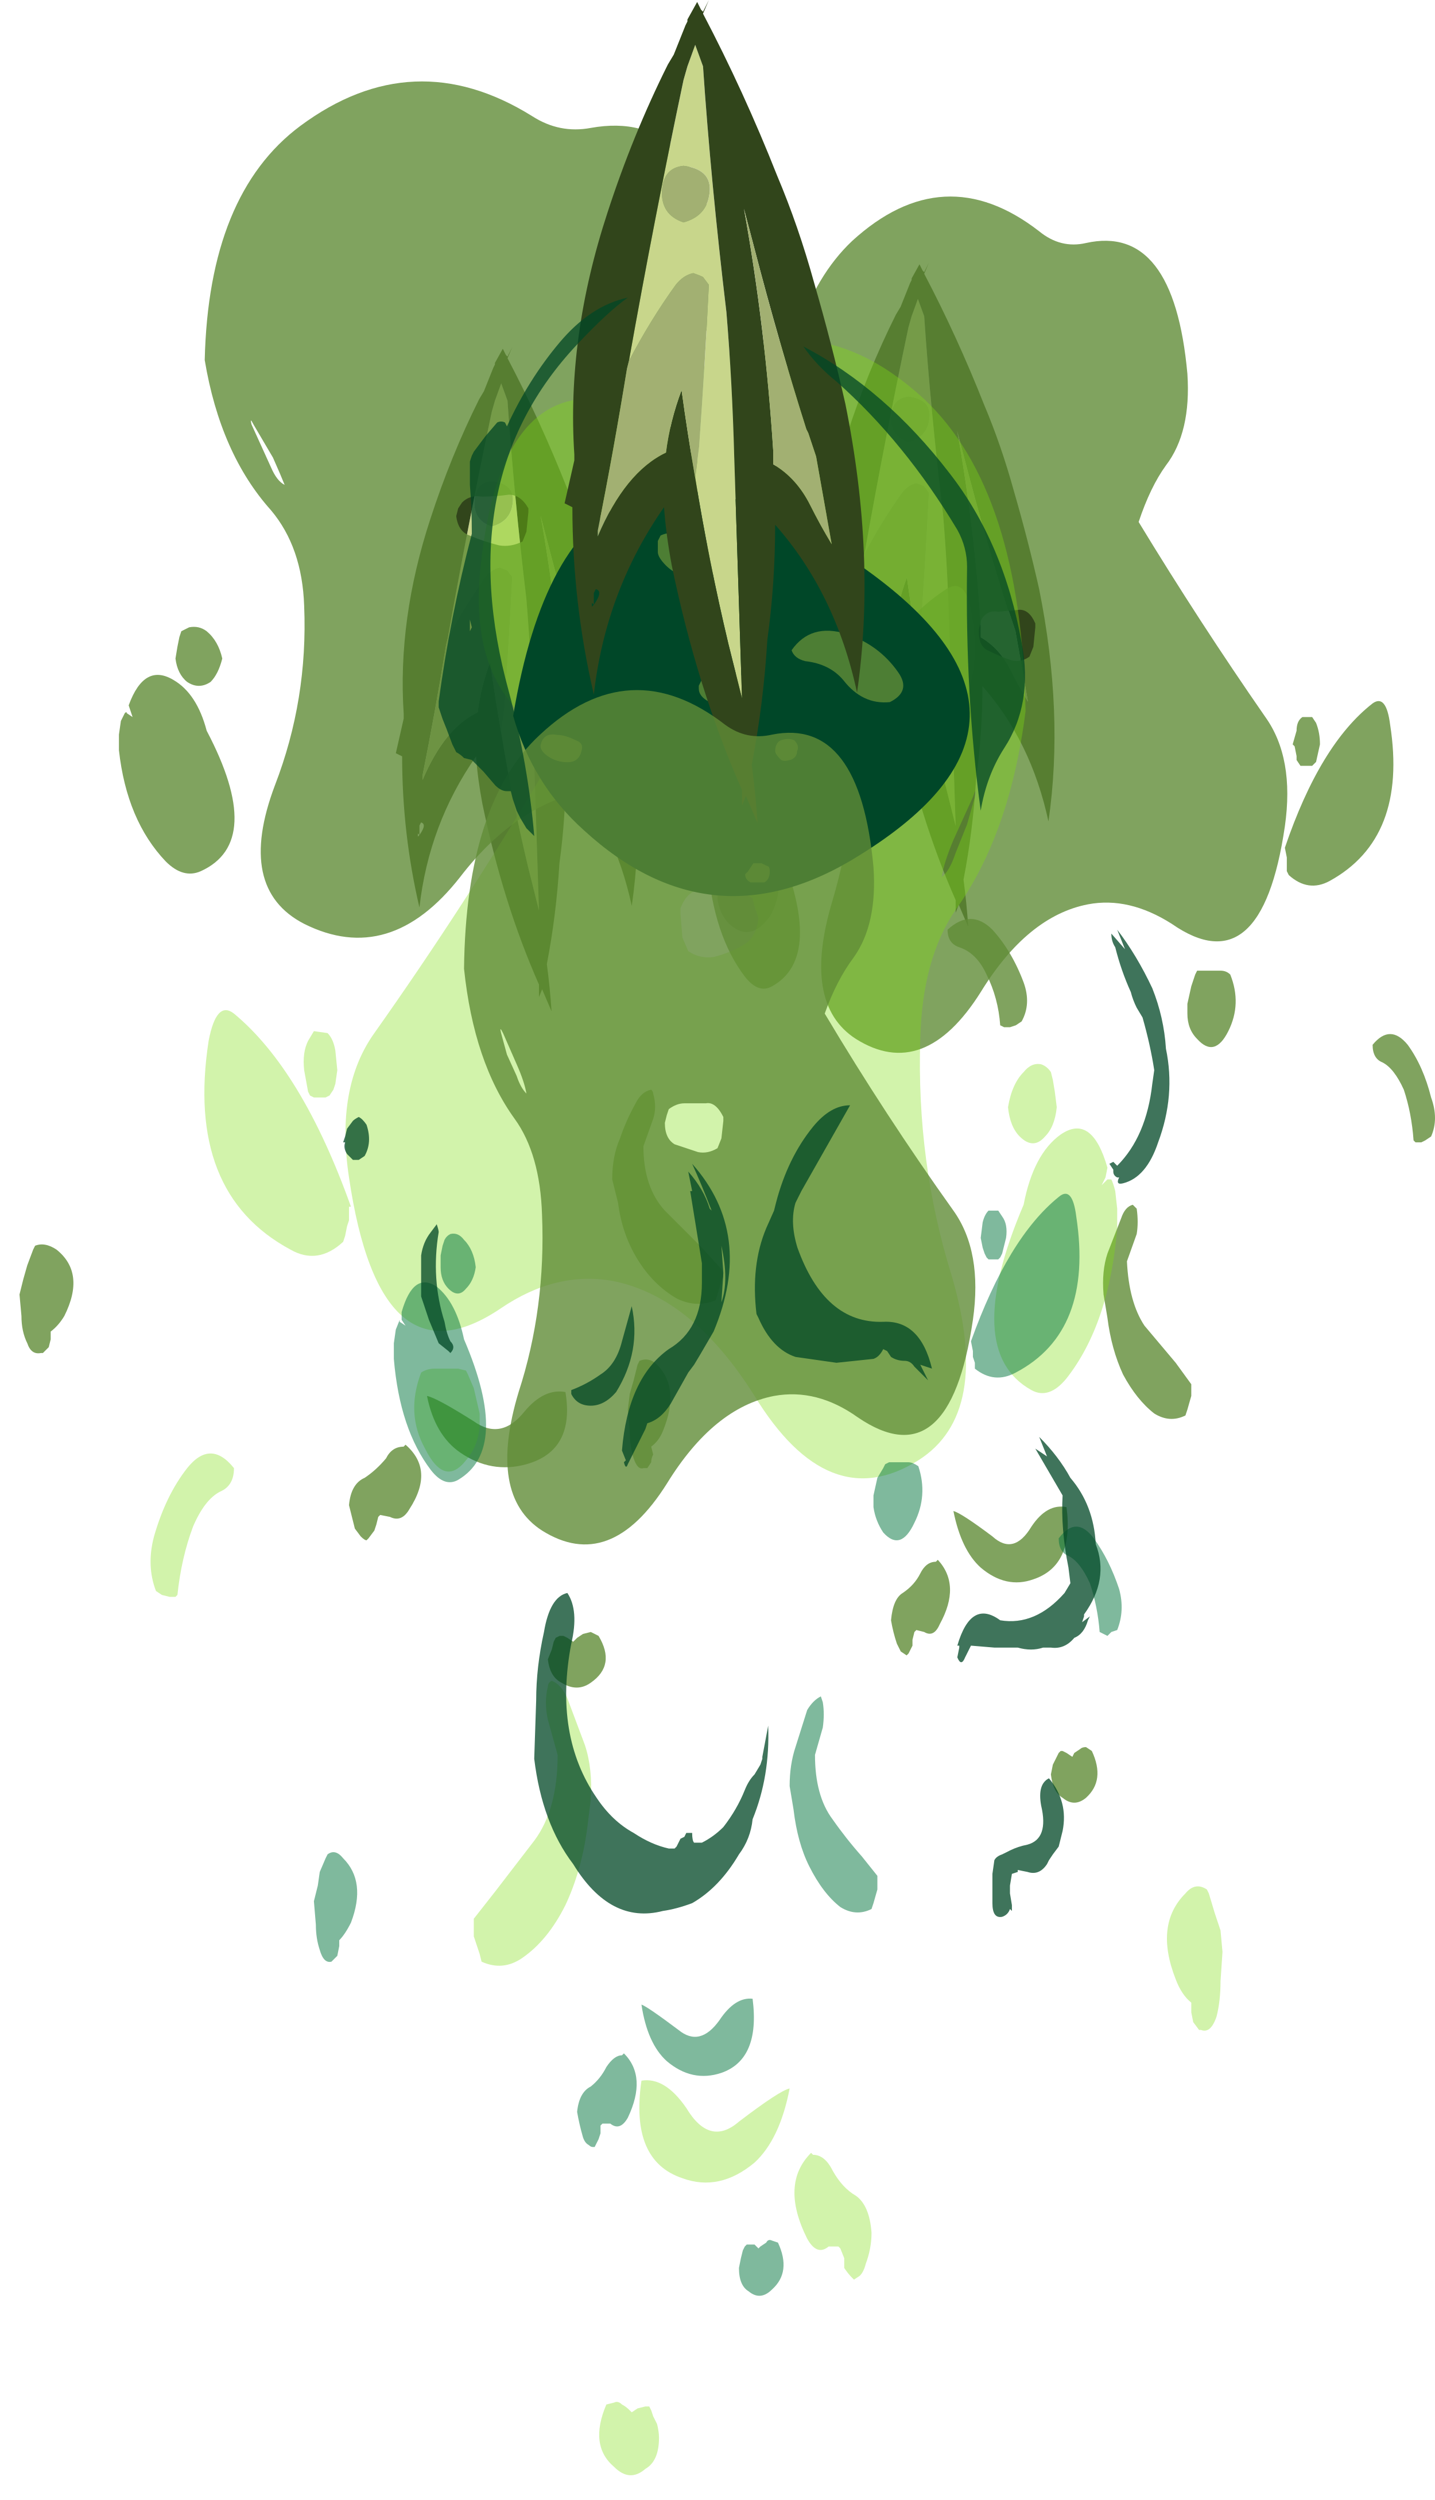<?xml version="1.0" encoding="UTF-8" standalone="no"?>
<svg xmlns:ffdec="https://www.free-decompiler.com/flash" xmlns:xlink="http://www.w3.org/1999/xlink" ffdec:objectType="frame" height="448.55px" width="257.6px" xmlns="http://www.w3.org/2000/svg">
  <g transform="matrix(1.0, 0.0, 0.0, 1.0, 124.6, -0.15)">
    <use ffdec:characterId="695" height="21.1" transform="matrix(5.647, 0.0, 0.0, 5.647, 21.258, 47.288)" width="7.7" xlink:href="#shape0"/>
    <use ffdec:characterId="695" height="21.1" transform="matrix(5.647, 0.0, 0.0, 5.647, -53.542, 62.438)" width="7.7" xlink:href="#shape0"/>
    <use ffdec:characterId="712" height="61.35" transform="matrix(7.0, 0.0, 0.0, 7.0, -121.1, 14.7)" width="36.3" xlink:href="#shape1"/>
    <use ffdec:characterId="697" height="8.35" transform="matrix(0.0, -9.8, 9.8, 0.0, -32.48, 160.91)" width="7.4" xlink:href="#shape2"/>
    <use ffdec:characterId="713" height="6.65" transform="matrix(0.0, -9.8, 9.8, 0.0, -27.581, 158.95)" width="6.45" xlink:href="#shape3"/>
    <use ffdec:characterId="695" height="21.1" transform="matrix(7.0, 0.0, 0.0, 7.0, -23.25, 0.15)" width="7.7" xlink:href="#shape0"/>
    <use ffdec:characterId="714" height="51.2" transform="matrix(7.0, 0.0, 0.0, 7.0, -68.25, 53.55)" width="21.95" xlink:href="#shape4"/>
  </g>
  <defs>
    <g id="shape0" transform="matrix(1.0, 0.0, 0.0, 1.0, 3.85, 21.1)">
      <path d="M-2.2 -11.85 Q-1.55 -15.5 -0.8 -19.05 L-0.7 -19.4 -0.5 -19.95 -0.3 -19.4 Q-0.1 -16.45 0.3 -13.1 0.45 -11.3 0.5 -9.4 L0.7 -3.2 0.35 -4.6 Q-0.15 -6.7 -0.5 -8.85 -0.45 -9.25 -0.4 -9.65 -0.25 -11.75 -0.15 -13.8 L-0.3 -14.0 Q-0.4 -14.05 -0.55 -14.1 -0.8 -14.05 -1.0 -13.8 -1.65 -12.9 -2.2 -11.85 M-0.15 -16.05 Q0.0 -16.75 -0.8 -16.85 -1.3 -16.8 -1.35 -16.25 -1.4 -15.6 -0.8 -15.4 -0.25 -15.55 -0.15 -16.05" fill="#c8d68b" fill-rule="evenodd" stroke="none"/>
      <path d="M2.55 -13.85 Q3.0 -12.3 3.35 -10.75 4.15 -6.8 3.65 -3.35 3.1 -5.9 1.55 -7.65 1.55 -6.15 1.35 -4.7 1.25 -3.05 0.95 -1.5 1.05 -0.75 1.1 0.0 L0.8 -0.7 0.7 -0.45 0.7 -0.85 Q-0.45 -3.45 -1.1 -6.6 -1.25 -7.4 -1.3 -8.1 -2.8 -5.95 -3.1 -3.3 -3.65 -5.65 -3.65 -8.1 L-3.85 -8.2 -3.6 -9.3 -3.6 -9.45 Q-3.8 -12.45 -2.75 -15.65 -2.1 -17.65 -1.2 -19.45 L-1.05 -19.7 -0.75 -20.45 -0.7 -20.55 -0.7 -20.6 -0.45 -21.05 -0.35 -20.85 -0.3 -20.8 -0.15 -21.1 -0.3 -20.75 Q0.75 -18.75 1.6 -16.6 2.15 -15.3 2.55 -13.85 M0.75 -15.75 Q1.3 -12.7 1.5 -9.55 L1.5 -9.2 Q2.1 -8.85 2.45 -8.15 2.7 -7.65 3.0 -7.15 L2.6 -9.4 2.4 -10.0 2.35 -10.1 Q1.65 -12.3 1.0 -14.8 L0.75 -15.75 M-0.5 -8.85 Q-0.15 -6.7 0.35 -4.6 L0.7 -3.2 0.5 -9.4 Q0.45 -11.3 0.3 -13.1 -0.1 -16.45 -0.3 -19.4 L-0.5 -19.95 -0.7 -19.4 -0.8 -19.05 Q-1.55 -15.5 -2.2 -11.85 L-2.25 -11.65 Q-2.6 -9.5 -3.0 -7.5 L-3.0 -7.35 Q-2.3 -9.0 -1.25 -9.5 -1.15 -10.3 -0.85 -11.1 -0.7 -10.0 -0.5 -8.85 M-3.05 -6.0 L-3.1 -5.9 -3.1 -5.6 Q-2.85 -5.95 -3.05 -6.0 M-3.1 -5.6 L-3.15 -5.65 -3.15 -5.55 -3.1 -5.6" fill="#31451b" fill-rule="evenodd" stroke="none"/>
      <path d="M0.75 -15.75 L1.0 -14.8 Q1.65 -12.3 2.35 -10.1 L2.4 -10.0 2.6 -9.4 3.0 -7.15 Q2.7 -7.65 2.45 -8.15 2.1 -8.85 1.5 -9.2 L1.5 -9.55 Q1.3 -12.7 0.75 -15.75 M-2.2 -11.85 Q-1.65 -12.9 -1.0 -13.8 -0.8 -14.05 -0.55 -14.1 -0.4 -14.05 -0.3 -14.0 L-0.15 -13.8 Q-0.25 -11.75 -0.4 -9.65 -0.45 -9.25 -0.5 -8.85 -0.7 -10.0 -0.85 -11.1 -1.15 -10.3 -1.25 -9.5 -2.3 -9.0 -3.0 -7.35 L-3.0 -7.5 Q-2.6 -9.5 -2.25 -11.65 L-2.2 -11.85 M-0.15 -16.05 Q-0.25 -15.55 -0.8 -15.4 -1.4 -15.6 -1.35 -16.25 -1.3 -16.8 -0.8 -16.85 0.0 -16.75 -0.15 -16.05" fill="#a2b072" fill-rule="evenodd" stroke="none"/>
    </g>
    <g id="shape1" transform="matrix(1.0, 0.0, 0.0, 1.0, 17.3, -2.1)">
      <path d="M17.85 18.6 Q18.3 21.5 16.3 22.6 15.75 22.9 15.25 22.45 L15.2 22.35 15.2 22.0 15.15 21.75 Q16.05 19.1 17.4 18.05 17.75 17.8 17.85 18.6 M12.65 9.6 Q12.75 11.1 12.1 11.95 11.7 12.5 11.4 13.4 12.95 15.95 14.65 18.4 15.4 19.45 15.15 21.2 14.55 25.3 12.25 23.7 11.15 23.0 10.1 23.2 8.55 23.5 7.35 25.45 5.9 27.75 4.15 26.65 2.75 25.75 3.55 23.1 4.2 20.9 4.15 18.5 4.1 17.0 3.45 16.05 2.4 14.6 2.1 12.2 2.2 7.95 4.05 6.2 6.4 4.05 8.85 5.95 9.4 6.4 10.05 6.25 12.3 5.75 12.65 9.6 M3.1 13.85 Q3.05 13.65 3.05 13.85 L3.45 14.95 Q3.55 15.3 3.75 15.4 L3.5 14.7 3.1 13.85 M1.55 19.3 L1.6 19.15 Q1.7 19.05 1.8 19.05 2.0 19.0 2.15 19.15 2.4 19.4 2.45 19.85 2.4 20.25 2.2 20.45 1.95 20.65 1.75 20.45 1.55 20.25 1.5 19.85 L1.55 19.55 1.55 19.3 M7.8 15.7 Q7.55 15.65 7.4 15.85 7.35 15.9 7.35 16.0 7.3 16.1 7.3 16.2 7.3 16.6 7.55 16.7 7.85 16.85 8.15 16.95 8.4 17.0 8.6 16.85 L8.7 16.6 8.75 16.1 8.75 16.0 Q8.6 15.65 8.35 15.65 L7.8 15.7 M15.95 18.55 Q16.05 18.8 16.05 19.1 L15.95 19.55 15.85 19.65 15.55 19.65 15.45 19.5 15.45 19.4 15.4 19.15 15.35 19.1 15.45 18.75 Q15.45 18.5 15.6 18.4 L15.85 18.4 15.95 18.55 M13.5 24.9 Q13.65 24.9 13.75 25.0 14.05 25.75 13.7 26.45 13.35 27.15 12.9 26.65 12.65 26.4 12.65 26.0 L12.65 25.75 12.75 25.3 12.85 25.0 12.9 24.9 13.5 24.9 M0.35 21.8 L0.4 21.45 Q0.4 21.35 0.45 21.25 L0.5 21.25 0.65 21.35 0.55 21.2 0.55 21.05 Q0.85 19.95 1.45 20.4 1.95 20.75 2.15 21.7 3.35 24.55 2.0 25.3 1.65 25.5 1.3 25.05 0.5 24.0 0.35 22.2 L0.35 21.8 M7.65 39.4 Q8.2 39.9 8.65 39.15 9.05 38.55 9.55 38.65 9.75 40.15 8.7 40.5 8.0 40.75 7.35 40.2 6.85 39.75 6.65 38.75 6.85 38.8 7.65 39.4 M11.25 30.9 L11.35 31.0 Q11.4 31.35 11.35 31.65 L11.1 32.35 Q11.15 33.4 11.55 34.0 L12.35 34.95 12.75 35.5 12.75 35.8 12.65 36.15 12.6 36.3 Q12.2 36.5 11.8 36.25 11.35 35.9 11.0 35.25 10.7 34.6 10.6 33.8 L10.5 33.2 Q10.45 32.6 10.6 32.15 L10.95 31.25 Q11.05 30.95 11.25 30.9 M17.65 27.25 Q17.4 27.15 17.4 26.8 17.85 26.25 18.3 26.8 18.7 27.35 18.9 28.15 19.1 28.7 18.9 29.15 L18.75 29.25 18.65 29.3 18.5 29.3 18.45 29.25 Q18.4 28.55 18.2 27.95 17.95 27.4 17.65 27.25 M9.75 44.95 L9.9 44.85 Q9.95 44.8 10.05 44.8 L10.2 44.9 Q10.55 45.65 10.05 46.1 9.75 46.35 9.45 46.1 9.2 45.95 9.15 45.5 L9.2 45.25 9.35 44.95 9.4 44.9 9.45 44.9 9.55 44.95 9.7 45.05 9.75 44.95 M6.3 41.65 Q6.15 42.0 5.9 41.85 L5.7 41.8 5.65 41.85 5.6 42.05 5.6 42.2 5.5 42.4 5.45 42.45 5.3 42.35 5.2 42.15 Q5.1 41.85 5.05 41.55 5.1 41.0 5.35 40.85 5.65 40.65 5.8 40.35 5.95 40.05 6.2 40.05 L6.25 40.0 Q6.85 40.65 6.3 41.65 M-0.8 36.7 Q-0.9 36.95 -1.1 37.1 L-1.05 37.3 Q-1.1 37.4 -1.1 37.5 L-1.2 37.65 -1.3 37.65 Q-1.45 37.7 -1.55 37.4 -1.65 37.1 -1.65 36.7 L-1.7 36.15 -1.65 35.75 -1.55 35.4 -1.45 35.0 -1.4 34.9 Q-1.15 34.8 -0.95 35.0 -0.35 35.6 -0.8 36.7" fill="#608c38" fill-opacity="0.8" fill-rule="evenodd" stroke="none"/>
      <path d="M3.75 18.25 Q3.0 22.35 0.1 20.75 -1.25 20.05 -2.55 20.25 -4.5 20.55 -6.0 22.5 -7.8 24.8 -10.0 23.7 -11.75 22.8 -10.75 20.15 -9.9 17.95 -10.0 15.55 -10.05 14.05 -10.85 13.1 -12.15 11.65 -12.55 9.25 -12.45 5.0 -10.1 3.25 -7.2 1.1 -4.15 3.0 -3.45 3.45 -2.65 3.3 0.15 2.8 0.6 6.65 0.75 8.15 -0.05 9.0 -0.6 9.55 -1.0 10.45 0.95 13.0 3.15 15.45 4.05 16.5 3.75 18.25 M3.8 19.4 L3.8 19.2 3.75 19.05 3.75 18.8 3.7 18.8 Q4.85 16.15 6.5 15.1 6.95 14.85 7.1 15.65 7.65 18.55 5.15 19.65 4.5 19.95 3.85 19.5 L3.8 19.4 M4.0 16.15 L4.1 15.8 Q4.1 15.55 4.25 15.45 L4.6 15.45 4.7 15.6 Q4.85 15.85 4.8 16.15 L4.75 16.6 4.65 16.65 4.6 16.7 4.2 16.7 4.1 16.55 4.1 16.45 4.0 16.2 4.0 16.15 M8.25 26.3 L8.1 26.35 7.95 26.35 7.85 26.3 Q7.8 25.6 7.5 25.0 7.25 24.45 6.8 24.3 6.5 24.2 6.5 23.85 7.1 23.3 7.65 23.85 8.15 24.4 8.45 25.2 8.65 25.75 8.4 26.2 L8.25 26.3 M0.95 21.95 L1.7 21.95 Q1.85 21.95 2.0 22.05 2.35 22.8 1.95 23.5 1.45 24.2 0.9 23.7 0.65 23.45 0.6 23.05 L0.6 22.8 0.75 22.35 0.95 21.95 M0.7 32.55 L0.75 32.75 0.7 32.85 0.6 33.2 0.55 33.35 Q0.05 33.55 -0.45 33.3 -1.05 32.95 -1.45 32.3 -1.85 31.65 -1.95 30.85 L-2.1 30.25 Q-2.1 29.65 -1.9 29.2 -1.75 28.75 -1.5 28.3 -1.35 28.0 -1.1 27.95 -1.05 28.0 -1.05 28.05 -0.95 28.4 -1.05 28.7 L-1.3 29.4 Q-1.3 30.45 -0.75 31.05 L0.2 32.0 0.7 32.55 M-11.35 10.9 L-10.85 12.0 Q-10.7 12.35 -10.5 12.45 -10.6 12.2 -10.8 11.75 L-11.3 10.9 Q-11.4 10.7 -11.35 10.9 M-12.5 16.2 Q-12.2 16.45 -12.1 16.9 -12.2 17.3 -12.4 17.5 -12.7 17.7 -13.0 17.5 -13.25 17.3 -13.3 16.9 L-13.25 16.6 -13.2 16.35 -13.15 16.2 -12.95 16.1 Q-12.7 16.05 -12.5 16.2 M-14.75 18.85 L-14.7 18.5 -14.6 18.3 Q-14.55 18.25 -14.55 18.3 L-14.4 18.4 -14.5 18.1 Q-14.1 17.0 -13.35 17.45 -12.75 17.8 -12.5 18.75 -11.0 21.6 -12.65 22.35 -13.1 22.55 -13.55 22.1 -14.55 21.05 -14.75 19.25 L-14.75 18.85 M-4.25 13.15 L-4.25 13.05 Q-4.45 12.7 -4.75 12.7 -5.1 12.75 -5.45 12.75 -5.75 12.7 -5.95 12.9 L-6.05 13.05 -6.1 13.25 Q-6.05 13.65 -5.75 13.75 -5.4 13.9 -5.0 14.0 -4.7 14.05 -4.4 13.9 L-4.3 13.65 -4.25 13.15 M-16.35 32.05 Q-15.6 32.65 -16.15 33.75 -16.3 34.0 -16.5 34.15 L-16.5 34.35 -16.55 34.55 -16.7 34.7 -16.75 34.7 Q-17.0 34.75 -17.1 34.45 -17.25 34.15 -17.25 33.75 L-17.3 33.2 -17.2 32.8 -17.1 32.45 -16.95 32.05 -16.9 31.95 Q-16.65 31.85 -16.35 32.05 M-8.45 37.9 Q-8.15 37.7 -7.9 37.4 -7.75 37.1 -7.45 37.1 L-7.4 37.05 Q-6.65 37.7 -7.3 38.7 -7.5 39.05 -7.8 38.9 L-8.05 38.85 -8.1 38.9 -8.15 39.1 -8.2 39.25 -8.35 39.45 -8.4 39.5 Q-8.45 39.5 -8.55 39.4 L-8.7 39.2 -8.85 38.6 Q-8.8 38.05 -8.45 37.9 M-4.35 36.2 Q-3.85 35.6 -3.3 35.7 -3.05 37.2 -4.3 37.55 -5.2 37.8 -6.0 37.25 -6.65 36.8 -6.85 35.8 -6.6 35.85 -5.65 36.45 -4.95 36.95 -4.35 36.2 M-2.65 41.85 L-2.45 41.95 Q-2.0 42.7 -2.65 43.15 -3.0 43.4 -3.4 43.15 -3.7 43.0 -3.75 42.55 L-3.65 42.3 -3.6 42.1 -3.55 42.0 -3.45 41.95 -3.35 41.95 -3.25 42.0 -3.1 42.1 -3.0 42.0 -2.85 41.9 -2.65 41.85" fill="#608c38" fill-opacity="0.8" fill-rule="evenodd" stroke="none"/>
      <path d="M6.65 21.55 Q6.4 22.15 6.35 22.5 6.55 22.35 6.7 21.9 L7.0 21.15 7.2 20.45 Q7.25 20.15 7.15 20.45 L6.65 21.55 M8.45 27.5 Q8.65 27.25 8.9 27.3 9.05 27.35 9.15 27.5 L9.2 27.7 9.25 28.0 9.3 28.4 Q9.25 28.9 9.0 29.15 8.7 29.5 8.35 29.15 8.1 28.9 8.05 28.4 8.15 27.8 8.45 27.5 M5.9 10.25 Q8.4 12.6 8.5 18.25 8.1 21.4 6.7 23.35 5.85 24.6 5.8 26.65 5.7 29.8 6.6 32.7 7.65 36.25 5.75 37.45 3.45 38.9 1.55 35.8 -0.05 33.25 -2.1 32.85 -3.55 32.6 -4.95 33.55 -8.05 35.65 -8.85 30.2 -9.2 27.9 -8.2 26.5 -5.9 23.25 -3.85 19.8 -4.2 18.65 -4.8 17.9 -5.65 16.75 -5.5 14.8 -5.05 9.7 -2.05 10.3 -1.15 10.5 -0.45 9.9 2.8 7.4 5.9 10.25 M1.5 23.05 Q1.25 22.85 0.95 22.85 L0.2 22.85 Q-0.15 22.8 -0.35 23.3 L-0.35 23.45 -0.3 24.05 -0.15 24.4 Q0.15 24.6 0.5 24.55 0.9 24.45 1.25 24.25 1.6 24.05 1.65 23.55 L1.55 23.25 1.5 23.05 M-1.65 61.8 L-1.6 61.85 -1.45 61.75 -1.25 61.7 -1.15 61.7 -1.1 61.8 -1.05 61.95 -0.95 62.15 Q-0.9 62.35 -0.9 62.5 -0.9 63.1 -1.25 63.3 -1.65 63.65 -2.05 63.25 -2.7 62.7 -2.25 61.65 L-2.05 61.6 Q-1.95 61.55 -1.85 61.65 -1.75 61.7 -1.65 61.8 M-3.65 43.1 Q-3.4 43.2 -3.25 43.55 L-2.8 44.75 Q-2.6 45.35 -2.65 46.15 L-2.75 46.95 Q-2.9 48.0 -3.3 48.85 -3.75 49.75 -4.4 50.2 -4.9 50.55 -5.45 50.3 L-5.5 50.1 -5.65 49.65 -5.65 49.2 -5.1 48.5 -4.1 47.2 Q-3.5 46.4 -3.5 45.0 L-3.75 44.1 Q-3.85 43.65 -3.75 43.25 -3.75 43.15 -3.65 43.1 M-5.65 35.6 L-5.5 36.25 -5.5 36.6 Q-5.55 37.1 -5.85 37.45 -6.4 38.15 -6.9 37.15 -7.4 36.25 -7.0 35.2 -6.85 35.1 -6.65 35.1 L-6.05 35.1 -5.85 35.15 -5.8 35.25 -5.65 35.6 M-13.85 39.4 Q-13.55 38.35 -13.0 37.65 -12.4 36.9 -11.8 37.65 -11.8 38.1 -12.15 38.25 -12.55 38.45 -12.85 39.15 -13.15 39.95 -13.25 40.9 L-13.3 40.95 -13.45 40.95 -13.65 40.9 -13.8 40.8 Q-14.05 40.15 -13.85 39.4 M-12.45 26.7 Q-12.25 25.65 -11.8 26.0 -10.05 27.45 -8.8 30.95 L-8.85 30.95 -8.85 31.3 -8.9 31.45 -8.95 31.7 -9.0 31.85 Q-9.65 32.45 -10.35 32.05 -13.05 30.6 -12.45 26.7 M-9.4 26.5 Q-9.25 26.65 -9.2 26.95 L-9.15 27.45 -9.2 27.8 -9.25 27.95 -9.35 28.1 -9.45 28.15 -9.75 28.15 -9.85 28.1 -9.9 28.0 -10.0 27.45 Q-10.05 27.0 -9.9 26.7 L-9.75 26.45 -9.4 26.5 M3.0 55.2 L3.05 55.25 Q3.35 55.25 3.55 55.65 3.8 56.1 4.15 56.3 4.5 56.55 4.55 57.25 4.55 57.65 4.4 58.05 4.35 58.25 4.25 58.35 L4.1 58.45 4.05 58.4 Q3.95 58.3 3.85 58.15 L3.85 57.9 3.75 57.65 3.7 57.6 3.45 57.6 Q3.15 57.85 2.9 57.4 2.2 56.0 3.0 55.2 M1.15 54.4 Q2.2 53.6 2.45 53.55 2.2 54.85 1.55 55.45 0.65 56.2 -0.3 55.85 -1.65 55.4 -1.35 53.35 -0.75 53.25 -0.2 54.05 0.4 55.05 1.15 54.4 M12.6 48.55 Q12.85 48.25 13.15 48.45 L13.2 48.55 13.35 49.05 13.5 49.5 13.55 50.05 13.5 50.8 Q13.5 51.3 13.4 51.7 13.25 52.15 13.0 52.05 L12.95 52.05 12.8 51.85 12.75 51.6 12.75 51.35 Q12.5 51.15 12.35 50.75 11.8 49.35 12.6 48.55 M10.6 29.95 L10.55 30.2 10.45 30.4 10.6 30.25 10.7 30.25 Q10.75 30.35 10.8 30.55 L10.85 31.0 10.85 31.5 Q10.65 33.95 9.55 35.35 9.1 35.9 8.65 35.65 6.85 34.65 8.45 30.9 8.7 29.6 9.4 29.1 10.2 28.55 10.6 29.95" fill="#81de11" fill-opacity="0.353" fill-rule="evenodd" stroke="none"/>
    </g>
    <g id="shape2" transform="matrix(1.0, 0.0, 0.0, 1.0, 3.7, 8.35)">
      <path d="M-2.5 -7.05 Q-1.65 -8.0 -0.4 -8.35 6.2 -7.25 2.25 -1.85 -0.5 1.95 -2.95 -2.0 -4.65 -4.7 -2.5 -7.05" fill="#004728" fill-rule="evenodd" stroke="none"/>
    </g>
    <g id="shape3" transform="matrix(1.0, 0.0, 0.0, 1.0, 3.5, 7.85)">
      <path d="M2.6 -5.7 L2.8 -5.7 2.9 -5.65 Q2.95 -5.55 2.95 -5.4 2.9 -5.2 2.85 -5.05 2.75 -4.85 2.65 -4.7 2.1 -4.5 2.1 -5.0 2.15 -5.35 2.35 -5.55 2.5 -5.7 2.6 -5.7 M0.15 -4.95 L0.25 -4.9 0.3 -4.9 Q0.4 -4.75 0.4 -4.6 0.4 -4.4 0.35 -4.2 0.3 -4.0 0.15 -3.85 L-0.15 -3.85 -0.2 -3.9 Q-0.25 -4.05 -0.25 -4.25 -0.25 -4.5 -0.15 -4.75 -0.05 -4.95 0.1 -4.95 L0.15 -4.95 M1.1 -2.25 Q0.9 -1.65 0.4 -1.3 0.05 -1.05 -0.15 -1.45 -0.2 -1.95 0.25 -2.3 0.55 -2.55 0.6 -3.0 0.65 -3.2 0.8 -3.25 1.3 -2.9 1.1 -2.25 M-0.75 -7.55 Q-0.75 -7.4 -0.85 -7.2 -0.9 -7.05 -1.05 -7.1 -1.25 -7.15 -1.25 -7.35 -1.25 -7.55 -1.15 -7.7 -1.05 -7.85 -0.95 -7.85 -0.7 -7.8 -0.75 -7.55 M-3.3 -4.1 L-3.25 -4.05 -3.1 -3.95 Q-3.1 -3.9 -3.1 -3.85 L-3.1 -3.8 -3.15 -3.7 Q-3.15 -3.65 -3.25 -3.65 -3.4 -3.65 -3.45 -3.75 L-3.45 -4.0 Q-3.4 -4.1 -3.3 -4.1 M-0.85 -3.2 Q-0.95 -3.1 -1.05 -3.15 -1.15 -3.15 -1.2 -3.25 -1.25 -3.4 -1.2 -3.45 -1.1 -3.55 -1.05 -3.55 -0.9 -3.55 -0.85 -3.45 -0.8 -3.3 -0.85 -3.2" fill="#608c38" fill-opacity="0.8" fill-rule="evenodd" stroke="none"/>
    </g>
    <g id="shape4" transform="matrix(1.0, 0.0, 0.0, 1.0, 9.75, -7.65)">
      <path d="M7.9 31.2 Q8.05 31.4 8.0 31.75 L7.9 32.15 7.85 32.25 7.8 32.3 7.55 32.3 7.5 32.25 7.45 32.15 7.4 32.0 7.35 31.75 7.4 31.35 Q7.45 31.15 7.55 31.05 L7.8 31.05 7.9 31.2 M7.1 34.4 Q8.05 31.75 9.35 30.7 9.7 30.4 9.8 31.2 10.25 34.15 8.25 35.2 7.7 35.5 7.2 35.1 L7.2 34.95 7.15 34.8 7.15 34.65 7.1 34.4 M5.5 37.5 Q5.6 37.5 5.75 37.6 6.0 38.35 5.65 39.05 5.3 39.8 4.85 39.3 4.65 39.0 4.6 38.65 L4.6 38.35 4.7 37.9 4.85 37.65 4.9 37.55 5.0 37.5 5.5 37.5 M10.25 39.45 Q10.65 40.0 10.9 40.75 11.05 41.3 10.85 41.8 L10.7 41.85 10.6 41.95 10.4 41.85 Q10.35 41.2 10.15 40.6 9.9 40.05 9.6 39.9 9.35 39.8 9.35 39.45 9.8 38.85 10.25 39.45 M3.25 43.5 L3.3 43.65 Q3.35 43.95 3.3 44.3 L3.1 45.0 Q3.1 46.05 3.55 46.65 3.9 47.15 4.3 47.6 L4.7 48.1 4.7 48.45 4.6 48.8 4.55 48.95 Q4.15 49.15 3.75 48.9 3.3 48.55 2.95 47.85 2.65 47.25 2.55 46.4 L2.45 45.8 Q2.45 45.25 2.6 44.8 L2.9 43.85 Q3.05 43.6 3.25 43.5 M0.7 53.15 Q-0.05 53.4 -0.7 52.85 -1.2 52.4 -1.35 51.4 -1.2 51.45 -0.4 52.05 0.15 52.5 0.65 51.8 1.05 51.2 1.5 51.25 1.7 52.8 0.7 53.15 M2.0 57.45 L2.15 57.5 Q2.5 58.25 2.0 58.7 1.7 59.0 1.4 58.75 1.15 58.6 1.15 58.15 L1.2 57.9 1.25 57.7 1.3 57.6 1.35 57.55 1.55 57.55 1.65 57.65 1.7 57.6 1.85 57.5 Q1.9 57.4 2.0 57.45 M-6.4 31.8 Q-6.35 31.7 -6.25 31.65 -6.05 31.6 -5.9 31.8 -5.65 32.05 -5.6 32.5 -5.65 32.85 -5.85 33.05 -6.05 33.3 -6.3 33.05 -6.5 32.85 -6.5 32.5 L-6.5 32.2 -6.45 31.95 -6.4 31.8 M-7.4 34.0 L-7.5 33.85 -7.5 33.65 Q-7.2 32.6 -6.6 33.0 -6.1 33.4 -5.9 34.35 -4.7 37.15 -6.05 37.95 -6.4 38.15 -6.75 37.7 -7.55 36.65 -7.7 34.85 L-7.7 34.45 -7.65 34.1 -7.55 33.85 -7.55 33.9 -7.4 34.0 M-8.8 49.3 Q-8.95 49.6 -9.1 49.75 L-9.1 49.9 -9.15 50.15 -9.3 50.3 Q-9.5 50.35 -9.6 50.0 -9.7 49.7 -9.7 49.35 L-9.75 48.75 -9.65 48.35 -9.6 48.0 -9.45 47.65 -9.4 47.55 Q-9.2 47.4 -9.0 47.65 -8.4 48.25 -8.8 49.3 M-1.85 52.7 L-1.8 52.65 Q-1.2 53.25 -1.7 54.3 -1.9 54.65 -2.15 54.45 L-2.35 54.45 -2.4 54.5 -2.4 54.7 -2.45 54.85 -2.55 55.05 -2.6 55.05 Q-2.65 55.05 -2.7 55.0 -2.8 54.95 -2.85 54.8 -2.95 54.45 -3.0 54.15 -2.95 53.65 -2.65 53.5 -2.4 53.3 -2.25 53.0 -2.05 52.7 -1.85 52.7" fill="#00753d" fill-opacity="0.502" fill-rule="evenodd" stroke="none"/>
      <path d="M2.0 18.85 Q4.25 18.4 4.6 22.25 4.7 23.7 4.1 24.55 3.65 25.15 3.35 26.0 4.9 28.6 6.65 31.05 7.4 32.1 7.15 33.85 6.55 37.95 4.2 36.35 3.15 35.6 2.05 35.8 0.5 36.1 -0.7 38.05 -2.15 40.35 -3.9 39.25 -5.3 38.35 -4.5 35.7 -3.8 33.55 -3.9 31.15 -3.95 29.6 -4.6 28.7 -5.65 27.25 -5.9 24.85 -5.85 20.6 -3.95 18.85 -1.65 16.7 0.8 18.6 1.35 19.0 2.0 18.85 M0.75 28.75 L0.75 28.65 Q0.55 28.25 0.3 28.3 L-0.25 28.3 Q-0.45 28.3 -0.65 28.45 L-0.7 28.6 -0.75 28.8 Q-0.75 29.2 -0.5 29.35 L0.1 29.55 Q0.35 29.6 0.6 29.45 L0.7 29.2 0.75 28.75 M-4.95 26.5 L-4.8 27.05 -4.55 27.6 Q-4.45 27.9 -4.3 28.05 -4.35 27.75 -4.55 27.3 L-4.9 26.5 Q-5.0 26.3 -4.95 26.5" fill="#608c38" fill-opacity="0.8" fill-rule="evenodd" stroke="none"/>
      <path d="M2.8 8.9 Q4.9 10.0 6.55 12.15 7.95 13.95 8.4 16.5 8.7 18.05 7.95 19.2 7.5 19.9 7.35 20.8 6.95 17.85 7.0 14.55 7.0 14.05 6.75 13.6 5.4 11.35 3.65 9.8 3.15 9.4 2.8 8.9 M10.7 23.95 L11.05 24.35 10.85 23.85 Q11.35 24.5 11.75 25.35 12.05 26.1 12.1 26.9 12.35 28.1 11.9 29.3 11.6 30.2 11.0 30.35 10.8 30.4 10.9 30.2 L10.85 30.2 Q10.75 30.15 10.75 30.05 L10.75 30.0 10.65 29.85 10.75 29.8 10.85 29.9 Q11.6 29.15 11.75 27.8 L11.8 27.45 Q11.7 26.8 11.5 26.1 L11.35 25.85 Q11.25 25.65 11.2 25.45 10.95 24.9 10.8 24.3 10.7 24.15 10.7 23.95 M4.0 28.35 L2.75 30.55 2.6 30.85 Q2.45 31.35 2.65 32.0 3.35 33.95 4.85 33.9 5.8 33.85 6.1 35.1 L5.8 35.0 6.0 35.4 5.65 35.05 Q5.55 34.9 5.4 34.9 5.2 34.9 5.05 34.8 L4.95 34.65 4.85 34.6 Q4.75 34.8 4.6 34.85 L3.65 34.95 2.6 34.8 Q2.0 34.6 1.65 33.8 L1.6 33.7 Q1.45 32.45 1.85 31.5 L2.05 31.05 2.1 30.85 Q2.4 29.7 3.05 28.9 3.5 28.35 4.0 28.35 M0.45 31.05 Q0.2 30.4 -0.05 29.85 1.55 31.65 0.5 34.15 L0.15 34.75 0.0 35.0 -0.15 35.2 -0.6 36.0 Q-0.85 36.4 -1.2 36.5 L-1.25 36.65 -1.7 37.55 Q-1.75 37.7 -1.8 37.5 L-1.75 37.45 -1.85 37.2 Q-1.7 35.35 -0.65 34.6 0.2 34.1 0.2 32.9 L0.2 32.4 -0.1 30.55 -0.05 30.55 -0.15 30.05 Q0.25 30.5 0.4 31.0 L0.45 31.05 M0.7 33.4 Q0.9 32.85 0.7 31.95 L0.75 32.65 0.7 33.4 M9.65 37.9 Q10.25 38.6 10.3 39.6 10.65 40.5 10.0 41.4 L10.0 41.45 9.95 41.6 10.15 41.45 10.1 41.55 Q10.0 41.9 9.75 42.0 9.5 42.3 9.15 42.25 L8.95 42.25 Q8.65 42.35 8.3 42.25 L7.7 42.25 7.1 42.2 Q7.05 42.3 6.95 42.5 6.85 42.75 6.75 42.5 L6.8 42.25 6.8 42.2 6.75 42.2 Q7.1 41.0 7.85 41.55 8.75 41.7 9.5 40.85 L9.65 40.6 9.6 40.2 Q9.4 39.2 9.45 38.35 L8.75 37.15 Q8.9 37.25 9.05 37.35 L8.85 36.85 Q9.35 37.35 9.65 37.9 M9.1 45.6 Q9.6 46.2 9.45 46.95 L9.35 47.35 9.2 47.55 9.1 47.7 9.05 47.8 Q8.85 48.1 8.55 48.0 L8.3 47.95 8.3 48.0 8.15 48.05 8.1 48.35 8.1 48.55 8.15 48.85 8.15 49.0 8.1 48.95 Q8.05 49.1 7.9 49.15 7.65 49.2 7.65 48.8 L7.65 48.05 7.7 47.7 Q7.75 47.6 7.9 47.55 L8.1 47.45 Q8.3 47.35 8.55 47.3 9.1 47.15 8.9 46.3 8.8 45.75 9.1 45.6 M0.2 47.25 Q0.5 47.1 0.75 46.85 1.1 46.4 1.3 45.9 1.4 45.65 1.55 45.5 L1.7 45.25 1.75 45.1 1.75 45.05 1.9 44.25 Q1.95 45.55 1.5 46.65 1.45 47.15 1.15 47.55 0.65 48.4 -0.05 48.8 -0.45 48.95 -0.8 49.0 -2.15 49.35 -3.1 47.8 -3.9 46.75 -4.1 45.1 L-4.05 43.6 Q-4.05 42.75 -3.85 41.85 -3.7 40.95 -3.25 40.85 -2.95 41.3 -3.15 42.15 -3.6 44.5 -2.5 46.1 -2.1 46.7 -1.55 47.0 -1.1 47.3 -0.65 47.4 L-0.5 47.4 -0.45 47.35 -0.35 47.15 -0.25 47.1 -0.2 47.0 -0.05 47.0 Q-0.05 47.2 0.0 47.25 L0.2 47.25 M-1.7 7.65 Q-2.2 8.0 -3.0 8.85 -6.25 12.3 -4.75 17.75 -4.25 19.65 -4.1 21.45 L-4.3 21.25 -4.45 21.0 -4.55 20.8 -4.65 20.5 -4.7 20.3 -4.8 20.3 Q-4.95 20.3 -5.1 20.15 L-5.4 19.8 Q-5.55 19.65 -5.7 19.5 L-5.9 19.45 Q-6.0 19.35 -6.1 19.3 L-6.2 19.1 -6.35 18.7 -6.45 18.45 -6.55 18.15 -6.55 18.0 Q-6.25 15.8 -5.7 13.7 -5.7 13.05 -5.75 12.45 L-5.75 11.85 -5.7 11.7 -5.65 11.6 -5.35 11.2 -5.05 10.85 Q-4.95 10.8 -4.85 10.85 L-4.8 10.95 Q-4.25 9.75 -3.45 8.8 -2.65 7.85 -1.7 7.65 M-5.7 16.1 L-5.75 15.9 -5.75 16.2 -5.7 16.1 M-8.6 28.65 Q-8.5 28.7 -8.4 28.85 -8.25 29.3 -8.45 29.65 L-8.6 29.75 -8.75 29.75 -8.9 29.6 Q-9.0 29.45 -8.95 29.3 L-9.0 29.3 -8.95 29.15 -8.9 28.95 -8.75 28.75 Q-8.7 28.7 -8.6 28.65 M-1.6 33.5 Q-1.35 34.65 -2.0 35.7 -2.3 36.05 -2.65 36.05 -3.0 36.05 -3.15 35.75 L-3.15 35.65 Q-2.75 35.5 -2.4 35.25 -2.0 35.0 -1.85 34.4 L-1.6 33.5 M-6.6 31.4 Q-6.55 31.55 -6.55 31.6 -6.75 32.8 -6.4 33.9 -6.35 34.2 -6.25 34.4 -6.1 34.55 -6.25 34.7 L-6.3 34.65 -6.55 34.45 -6.8 33.85 -7.0 33.25 -7.0 32.2 Q-6.95 31.85 -6.75 31.6 L-6.6 31.4" fill="#004726" fill-opacity="0.753" fill-rule="evenodd" stroke="none"/>
    </g>
  </defs>
</svg>
